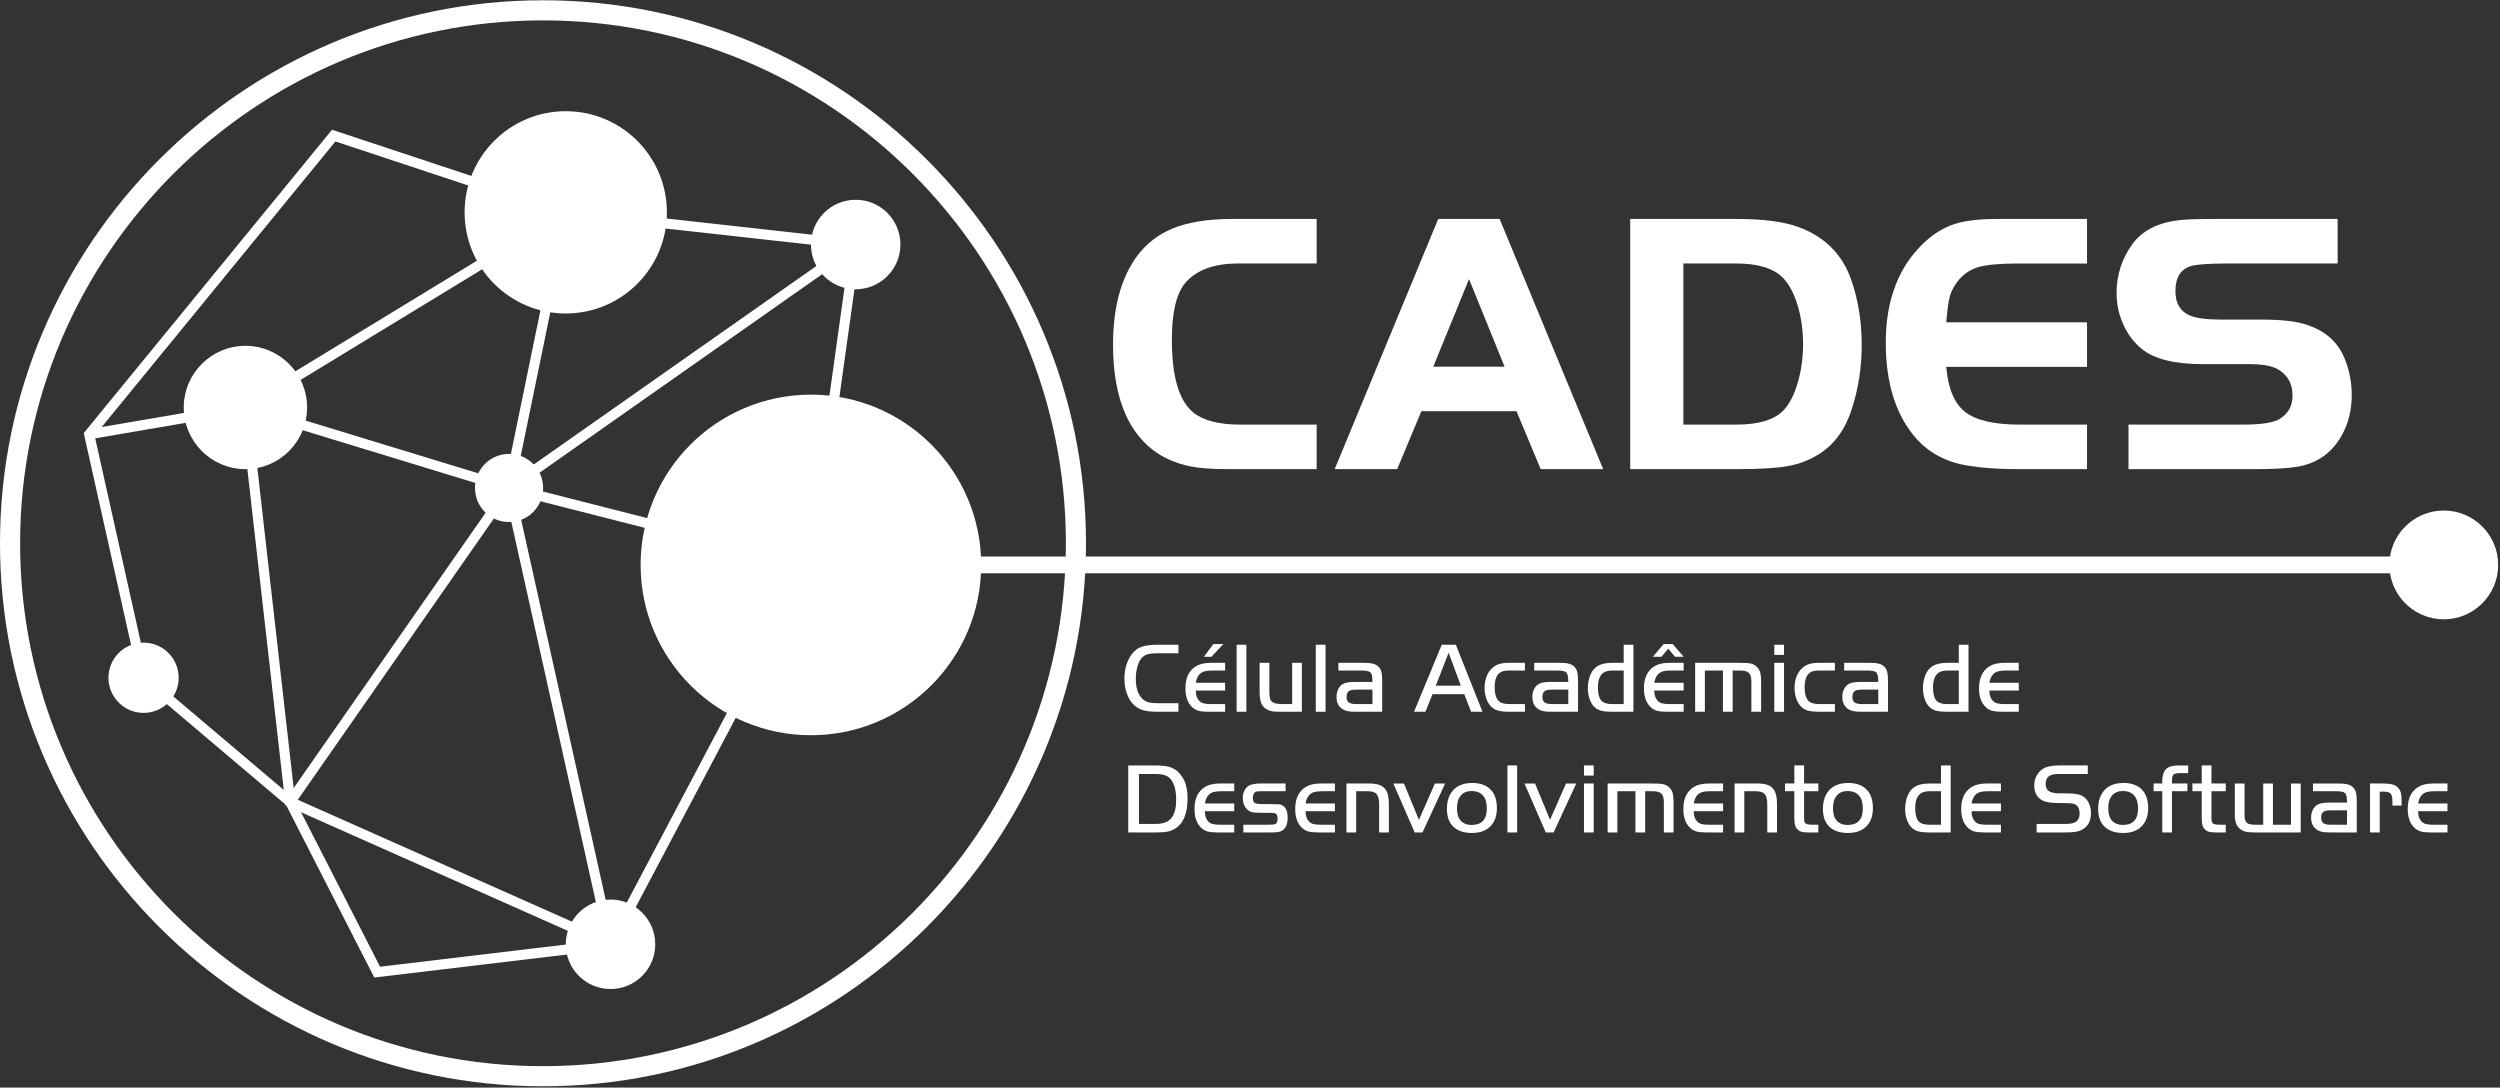 <svg width="531" height="231" viewBox="0 0 531 231" fill="none" xmlns="http://www.w3.org/2000/svg">
<rect x="0" y="0" width="531" height="231" fill="#333333" stroke="none"/>
<path d="M86.522 169.84C40.58 169.84 3.204 132.464 3.204 86.523C3.204 40.58 40.58 3.204 86.522 3.204C132.463 3.204 169.839 40.58 169.839 86.523C169.839 132.464 132.463 169.84 86.522 169.84ZM86.522 0C38.814 0 0 38.814 0 86.523C0 134.231 38.814 173.044 86.522 173.044C134.23 173.044 173.043 134.231 173.043 86.523C173.043 38.814 134.23 0 86.522 0Z" transform="translate(0 230.725) scale(1.333 -1.333)" fill="white"/>
<path d="M17.333 8.666C17.333 3.88 13.453 0 8.666 0C3.88 0 0 3.88 0 8.666C0 13.453 3.88 17.333 8.666 17.333C13.453 17.333 17.333 13.453 17.333 8.666Z" transform="translate(507.505 131.54) scale(1.333 -1.333)" fill="white"/>
<path d="M32.447 7.097V0H18.546C15.897 0 13.873 0.137 12.471 0.41C7.584 1.364 4.108 4.099 2.045 8.617C0.682 11.634 0 15.372 0 19.83C0 25.185 1.042 29.546 3.125 32.914C4.624 35.328 6.635 37.091 9.156 38.201C11.677 39.311 14.943 39.866 18.954 39.866H32.447V32.769H19.918C16.121 32.769 13.337 31.756 11.566 29.731C10.105 28.057 9.375 25.019 9.375 20.619C9.375 14.74 10.514 10.874 12.792 9.025C14.388 7.74 16.871 7.097 20.239 7.097H32.447Z" transform="translate(236.406 99.647) scale(1.333 -1.333)" fill="white"/>
<path d="M21.407 30.286L15.712 16.326H27.073L21.407 30.286ZM0 0L16.501 39.865H26.284L42.785 0H32.826L28.971 9.229H13.814L9.959 0H0Z" transform="translate(283.485 99.647) scale(1.333 -1.333)" fill="white"/>
<path d="M8.469 32.769V7.097H16.909C20.608 7.097 23.178 7.925 24.619 9.58C25.495 10.592 26.201 12.038 26.737 13.916C27.272 15.795 27.54 17.796 27.54 19.918C27.54 22.255 27.223 24.406 26.591 26.373C25.957 28.339 25.116 29.799 24.064 30.753C22.546 32.097 20.16 32.769 16.909 32.769H8.469ZM0 39.866H16.909C21.134 39.866 24.405 39.447 26.722 38.61C30.986 37.072 33.828 34.229 35.25 30.081C36.34 26.908 36.886 23.5 36.886 19.86C36.886 16.258 36.369 12.861 35.338 9.667C34.305 6.397 32.582 3.992 30.168 2.454C28.65 1.48 26.99 0.829 25.189 0.498C23.387 0.166 20.628 0 16.909 0H0V39.866Z" transform="translate(346.256 99.648) scale(1.333 -1.333)" fill="white"/>
<path d="M32.067 39.865V32.768H20.999C18.097 32.768 15.99 32.568 14.675 32.17C13.361 31.77 12.266 30.996 11.39 29.847C10.806 29.068 10.406 28.28 10.192 27.482C9.978 26.683 9.793 25.321 9.638 23.393H32.067V16.297H9.638C9.93 12.85 10.932 10.456 12.646 9.112C14.359 7.768 17.27 7.096 21.378 7.096H32.067V0H20.999C18 0 15.362 0.185 13.084 0.555C9.501 1.139 6.649 2.706 4.527 5.257C1.509 8.917 0 13.882 0 20.151C0 27.102 2.132 32.505 6.396 36.36C7.856 37.665 9.414 38.575 11.069 39.091C12.724 39.606 14.943 39.865 17.728 39.865H32.067Z" transform="translate(400.538 99.647) scale(1.333 -1.333)" fill="white"/>
<path d="M1.898 0V7.097H20.092C23.013 7.097 24.96 7.389 25.933 7.974C27.335 8.811 28.036 10.066 28.036 11.74C28.036 13.668 27.218 15.08 25.583 15.976C24.648 16.481 23.159 16.734 21.115 16.734H13.726C9.209 16.734 5.957 17.553 3.971 19.187C2.725 20.22 1.752 21.52 1.051 23.087C0.35 24.654 0 26.323 0 28.096C0 30.899 0.817 33.459 2.453 35.776C4.049 38.016 6.609 39.319 10.133 39.689C11.321 39.807 13.093 39.865 15.449 39.865H35.221V32.769H17.377C14.709 32.749 12.937 32.632 12.061 32.418C10.27 31.97 9.374 30.616 9.374 28.358C9.374 26.45 10.124 25.165 11.623 24.503C12.635 24.056 14.31 23.831 16.646 23.831H23.042C26.313 23.831 28.756 23.549 30.373 22.984C33.195 22.03 35.133 20.356 36.184 17.961C37.041 16.034 37.469 13.97 37.469 11.77C37.469 9.355 36.915 7.185 35.805 5.257C34.247 2.531 31.9 0.905 28.766 0.38C27.248 0.127 24.97 0 21.932 0H1.898Z" transform="translate(449.564 99.647) scale(1.333 -1.333)" fill="white"/>
<path d="M8.605 1.361V0H5.288C4.339 0 3.585 0.078 3.027 0.234C1.917 0.547 1.098 1.282 0.571 2.44C0.19 3.269 0 4.211 0 5.264C0 6.51 0.258 7.608 0.774 8.557C1.202 9.345 1.742 9.895 2.394 10.208C3.046 10.521 3.98 10.677 5.194 10.677H8.605V9.316H5.288C4.563 9.316 4.016 9.26 3.646 9.148C3.275 9.036 2.965 8.829 2.715 8.526C2.433 8.192 2.212 7.732 2.053 7.145C1.895 6.559 1.815 5.916 1.815 5.217C1.815 3.898 2.123 2.891 2.738 2.198C3.025 1.875 3.359 1.654 3.739 1.537C4.12 1.42 4.684 1.361 5.429 1.361H8.605Z" transform="translate(238.828 151.178) scale(1.333 -1.333)" fill="white"/>
<path d="M2.949 8.761L4.443 10.787H6.047L4.138 8.761H2.949ZM6.328 4.615V3.387H1.651C1.64 2.683 1.82 2.138 2.19 1.752C2.378 1.554 2.61 1.417 2.887 1.342C3.163 1.266 3.562 1.228 4.083 1.228H6.328V0H3.661C2.993 0 2.474 0.051 2.104 0.153C1.734 0.254 1.403 0.438 1.111 0.704C0.37 1.371 0 2.386 0 3.747C0 5.406 0.563 6.576 1.69 7.259C2.279 7.619 3.077 7.799 4.083 7.799H6.328V6.572H4.31C3.768 6.572 3.348 6.53 3.051 6.446C2.754 6.363 2.498 6.216 2.284 6.008C1.961 5.69 1.75 5.226 1.651 4.615H6.328Z" transform="translate(251.783 151.179) scale(1.333 -1.333)" fill="white"/>
<path d="M2.065 14.237H0V0H2.065V14.237Z" transform="translate(262.661 136.94)" fill="white"/>
<path d="M5.187 1.228V7.799H6.736V0H3.333C2.801 0 2.406 0.017 2.148 0.051C1.89 0.085 1.641 0.152 1.401 0.25C0.9 0.454 0.541 0.783 0.325 1.236C0.108 1.69 0 2.342 0 3.192V7.799H1.549V3.247C1.544 2.569 1.62 2.099 1.776 1.838C2.021 1.432 2.584 1.228 3.466 1.228H5.187Z" transform="translate(267.542 151.179) scale(1.333 -1.333)" fill="white"/>
<path d="M2.065 14.237H0V0H2.065V14.237Z" transform="translate(279.475 136.94)" fill="white"/>
<path d="M5.726 3.527H3.137C2.688 3.527 2.354 3.48 2.136 3.386C1.781 3.23 1.603 2.891 1.603 2.37C1.603 1.953 1.719 1.658 1.952 1.486C2.184 1.314 2.579 1.227 3.137 1.227H5.726V3.527ZM5.726 4.756C5.726 5.548 5.625 6.049 5.425 6.257C5.224 6.466 4.738 6.571 3.966 6.571H0.297V7.798H4.302C4.996 7.798 5.528 7.745 5.898 7.638C6.268 7.532 6.563 7.345 6.782 7.079C6.97 6.855 7.099 6.589 7.17 6.281C7.24 5.973 7.275 5.522 7.275 4.927V0H3.332C2.592 0 2.094 0.025 1.838 0.078C1.244 0.192 0.789 0.445 0.474 0.837C0.157 1.227 0 1.731 0 2.346C0 2.8 0.086 3.208 0.258 3.571C0.43 3.933 0.67 4.211 0.977 4.404C1.353 4.638 2.01 4.756 2.949 4.756H5.726Z" transform="translate(283.877 151.178) scale(1.333 -1.333)" fill="white"/>
<path d="M5.515 9.402L3.465 4.153H7.463L5.515 9.402ZM0 0L4.42 10.677H6.665L10.912 0H9.098L8.01 2.793H2.949L1.815 0H0Z" transform="translate(300.336 151.178) scale(1.333 -1.333)" fill="white"/>
<path d="M6.43 7.799V6.571H3.951C3.455 6.571 3.061 6.514 2.769 6.399C2.477 6.284 2.24 6.097 2.057 5.836C1.755 5.393 1.603 4.743 1.603 3.888C1.603 2.865 1.82 2.138 2.253 1.705C2.571 1.387 3.137 1.228 3.951 1.228H6.43V0H3.951C3.137 0 2.503 0.07 2.049 0.211C1.304 0.441 0.745 0.986 0.375 1.846C0.125 2.436 0 3.071 0 3.755C0 5.017 0.342 6.021 1.025 6.767C1.374 7.142 1.769 7.408 2.21 7.565C2.65 7.721 3.231 7.799 3.951 7.799H6.43Z" transform="translate(315.325 151.178) scale(1.333 -1.333)" fill="white"/>
<path d="M5.727 3.527H3.138C2.689 3.527 2.355 3.48 2.136 3.386C1.782 3.23 1.604 2.891 1.604 2.37C1.604 1.953 1.72 1.658 1.952 1.486C2.184 1.314 2.58 1.227 3.138 1.227H5.727V3.527ZM5.727 4.756C5.727 5.548 5.626 6.049 5.425 6.257C5.225 6.466 4.739 6.571 3.967 6.571H0.298V7.798H4.303C4.997 7.798 5.529 7.745 5.899 7.638C6.269 7.532 6.564 7.345 6.783 7.079C6.971 6.855 7.1 6.589 7.17 6.281C7.24 5.973 7.276 5.522 7.276 4.927V0H3.333C2.593 0 2.095 0.025 1.839 0.078C1.245 0.192 0.789 0.445 0.474 0.837C0.158 1.227 0 1.731 0 2.346C0 2.8 0.087 3.208 0.259 3.571C0.431 3.933 0.671 4.211 0.978 4.404C1.354 4.638 2.011 4.756 2.95 4.756H5.727Z" transform="translate(325.472 151.178) scale(1.333 -1.333)" fill="white"/>
<path d="M5.71 1.228V6.572H4.044C3.522 6.572 3.11 6.511 2.808 6.391C2.505 6.271 2.255 6.068 2.057 5.782C1.754 5.343 1.603 4.722 1.603 3.919C1.603 2.934 1.768 2.239 2.096 1.834C2.425 1.43 2.988 1.228 3.786 1.228H5.71ZM5.71 7.799V10.678H7.259V0H3.793C3.11 0 2.566 0.052 2.163 0.157C1.758 0.261 1.413 0.438 1.126 0.689C0.776 0.991 0.502 1.415 0.301 1.959C0.1 2.504 0 3.101 0 3.748C0 4.561 0.151 5.307 0.453 5.985C0.735 6.621 1.15 7.082 1.701 7.37C2.251 7.656 2.99 7.799 3.919 7.799H5.71Z" transform="translate(337.26 151.179) scale(1.333 -1.333)" fill="white"/>
<path d="M3.872 10.052L2.785 8.761H1.416L3.152 10.787H4.592L6.329 8.761H4.959L3.872 10.052ZM6.329 4.615V3.387H1.65C1.64 2.683 1.82 2.138 2.19 1.752C2.378 1.554 2.61 1.417 2.887 1.342C3.163 1.266 3.562 1.228 4.083 1.228H6.329V0H3.661C2.994 0 2.475 0.051 2.104 0.153C1.734 0.254 1.403 0.438 1.111 0.704C0.37 1.371 0 2.386 0 3.747C0 5.406 0.563 6.576 1.69 7.259C2.279 7.619 3.077 7.799 4.083 7.799H6.329V6.572H4.31C3.768 6.572 3.348 6.53 3.051 6.446C2.753 6.363 2.498 6.216 2.284 6.008C1.961 5.69 1.749 5.226 1.65 4.615H6.329Z" transform="translate(349.171 151.179) scale(1.333 -1.333)" fill="white"/>
<path d="M0 7.799H6.892C7.841 7.799 8.481 7.767 8.813 7.701C9.143 7.636 9.453 7.484 9.739 7.243C10.026 6.998 10.225 6.7 10.337 6.348C10.45 5.996 10.506 5.486 10.506 4.819V0H8.957V4.819C8.957 5.471 8.825 5.926 8.562 6.184C8.298 6.442 7.838 6.571 7.181 6.571H5.977V0H4.428V6.571H1.549V0H0V7.799Z" transform="translate(360.05 151.178) scale(1.333 -1.333)" fill="white"/>
<path d="M0 3.839H2.065V14.237H0V3.839ZM0 0H2.065V2.159H0V0Z" transform="translate(376.863 136.942)" fill="white"/>
<path d="M6.43 7.799V6.571H3.951C3.455 6.571 3.061 6.514 2.769 6.399C2.477 6.284 2.24 6.097 2.057 5.836C1.755 5.393 1.604 4.743 1.604 3.888C1.604 2.865 1.82 2.138 2.253 1.705C2.571 1.387 3.137 1.228 3.951 1.228H6.43V0H3.951C3.137 0 2.503 0.07 2.05 0.211C1.304 0.441 0.746 0.986 0.375 1.846C0.125 2.436 0 3.071 0 3.755C0 5.017 0.342 6.021 1.025 6.767C1.374 7.142 1.769 7.408 2.21 7.565C2.65 7.721 3.231 7.799 3.951 7.799H6.43Z" transform="translate(381.161 151.178) scale(1.333 -1.333)" fill="white"/>
<path d="M5.726 3.527H3.137C2.688 3.527 2.354 3.48 2.135 3.386C1.781 3.23 1.603 2.891 1.603 2.37C1.603 1.953 1.719 1.658 1.951 1.486C2.184 1.314 2.579 1.227 3.137 1.227H5.726V3.527ZM5.726 4.756C5.726 5.548 5.625 6.049 5.425 6.257C5.224 6.466 4.738 6.571 3.966 6.571H0.297V7.798H4.302C4.996 7.798 5.528 7.745 5.898 7.638C6.268 7.532 6.563 7.345 6.782 7.079C6.97 6.855 7.099 6.589 7.169 6.281C7.24 5.973 7.275 5.522 7.275 4.927V0H3.332C2.592 0 2.094 0.025 1.838 0.078C1.244 0.192 0.789 0.445 0.473 0.837C0.157 1.227 0 1.731 0 2.346C0 2.8 0.086 3.208 0.258 3.571C0.43 3.933 0.67 4.211 0.977 4.404C1.353 4.638 2.01 4.756 2.949 4.756H5.726Z" transform="translate(391.309 151.178) scale(1.333 -1.333)" fill="white"/>
<path d="M5.71 1.228V6.572H4.044C3.522 6.572 3.11 6.511 2.808 6.391C2.505 6.271 2.255 6.068 2.057 5.782C1.754 5.343 1.603 4.722 1.603 3.919C1.603 2.934 1.768 2.239 2.096 1.834C2.425 1.43 2.988 1.228 3.786 1.228H5.71ZM5.71 7.799V10.678H7.259V0H3.793C3.11 0 2.566 0.052 2.163 0.157C1.758 0.261 1.413 0.438 1.126 0.689C0.776 0.991 0.502 1.415 0.301 1.959C0.1 2.504 0 3.101 0 3.748C0 4.561 0.151 5.307 0.453 5.985C0.735 6.621 1.15 7.082 1.701 7.37C2.251 7.656 2.99 7.799 3.919 7.799H5.71Z" transform="translate(408.436 151.179) scale(1.333 -1.333)" fill="white"/>
<path d="M6.329 4.615V3.386H1.651C1.641 2.682 1.821 2.137 2.191 1.752C2.378 1.553 2.611 1.417 2.887 1.342C3.163 1.265 3.562 1.227 4.084 1.227H6.329V0H3.662C2.994 0 2.475 0.051 2.105 0.152C1.734 0.254 1.403 0.437 1.111 0.704C0.371 1.371 0 2.386 0 3.747C0 5.405 0.564 6.576 1.69 7.259C2.279 7.619 3.078 7.799 4.084 7.799H6.329V6.571H4.311C3.768 6.571 3.349 6.529 3.051 6.445C2.754 6.362 2.498 6.216 2.285 6.008C1.961 5.689 1.75 5.225 1.651 4.615H6.329Z" transform="translate(420.347 151.178) scale(1.333 -1.333)" fill="white"/>
<path d="M1.706 9.317V1.361H4.428C5.638 1.361 6.485 1.713 6.971 2.417C7.414 3.058 7.635 3.99 7.635 5.21C7.635 6.591 7.38 7.64 6.869 8.354C6.623 8.699 6.304 8.945 5.911 9.093C5.517 9.243 4.983 9.317 4.31 9.317H1.706ZM0 10.678H4.1C5.231 10.678 6.06 10.597 6.587 10.435C7.568 10.128 8.331 9.437 8.879 8.362C9.26 7.606 9.45 6.63 9.45 5.436C9.45 3.053 8.804 1.452 7.51 0.633C7.114 0.383 6.697 0.214 6.259 0.129C5.821 0.043 5.153 0 4.256 0H0V10.678Z" transform="translate(239.641 176.812) scale(1.333 -1.333)" fill="white"/>
<path d="M6.329 4.615V3.387H1.651C1.641 2.683 1.821 2.138 2.191 1.753C2.379 1.554 2.611 1.417 2.887 1.342C3.163 1.266 3.562 1.228 4.084 1.228H6.329V0H3.662C2.994 0 2.475 0.051 2.105 0.152C1.735 0.255 1.403 0.438 1.111 0.704C0.371 1.372 0 2.386 0 3.747C0 5.405 0.564 6.576 1.69 7.26C2.28 7.619 3.078 7.8 4.084 7.8H6.329V6.571H4.311C3.768 6.571 3.349 6.529 3.051 6.446C2.754 6.362 2.498 6.217 2.285 6.008C1.961 5.689 1.75 5.225 1.651 4.615H6.329Z" transform="translate(253.712 176.812) scale(1.333 -1.333)" fill="white"/>
<path d="M6.813 7.8V6.571H3.301C2.764 6.571 2.415 6.56 2.256 6.536C2.097 6.513 1.971 6.451 1.877 6.353C1.694 6.17 1.603 5.875 1.603 5.469C1.603 5.077 1.701 4.821 1.896 4.702C2.092 4.582 2.511 4.522 3.152 4.522H4.208C5.068 4.512 5.598 4.496 5.796 4.475C5.994 4.454 6.182 4.389 6.359 4.279C6.881 3.956 7.142 3.307 7.142 2.331C7.142 1.263 6.808 0.561 6.14 0.228C5.958 0.133 5.744 0.072 5.499 0.043C5.254 0.015 4.823 0 4.208 0H0.085V1.229H3.833C4.552 1.229 4.993 1.263 5.155 1.33C5.41 1.44 5.538 1.732 5.538 2.206C5.538 2.707 5.379 2.996 5.061 3.074C4.93 3.112 4.555 3.129 3.934 3.129H3.301C2.466 3.129 1.9 3.154 1.603 3.204C1.306 3.253 1.048 3.369 0.829 3.552C0.276 3.995 0 4.642 0 5.492C0 5.946 0.091 6.35 0.273 6.704C0.456 7.059 0.706 7.32 1.024 7.487C1.42 7.696 2.044 7.8 2.894 7.8H6.813Z" transform="translate(263.977 176.812) scale(1.333 -1.333)" fill="white"/>
<path d="M6.329 4.615V3.387H1.651C1.641 2.683 1.821 2.138 2.191 1.753C2.379 1.554 2.611 1.417 2.887 1.342C3.163 1.266 3.562 1.228 4.084 1.228H6.329V0H3.662C2.994 0 2.475 0.051 2.105 0.152C1.735 0.255 1.403 0.438 1.111 0.704C0.371 1.372 0 2.386 0 3.747C0 5.405 0.564 6.576 1.69 7.26C2.28 7.619 3.078 7.8 4.084 7.8H6.329V6.571H4.311C3.768 6.571 3.349 6.529 3.051 6.446C2.754 6.362 2.498 6.217 2.285 6.008C1.961 5.689 1.75 5.225 1.651 4.615H6.329Z" transform="translate(275.104 176.812) scale(1.333 -1.333)" fill="white"/>
<path d="M0 7.8H3.606C4.29 7.8 4.835 7.726 5.246 7.576C5.654 7.428 5.984 7.182 6.235 6.837C6.574 6.4 6.749 5.669 6.759 4.647V0H5.21V4.483C5.21 5.265 5.075 5.809 4.807 6.113C4.538 6.419 4.058 6.571 3.364 6.571H1.549V0H0V7.8Z" transform="translate(285.984 176.812) scale(1.333 -1.333)" fill="white"/>
<path d="M4.076 2.011L6.626 7.8H8.253L4.647 0H3.403L0 7.8H1.69L4.076 2.011Z" transform="translate(295.944 176.813) scale(1.333 -1.333)" fill="white"/>
<path d="M3.974 6.688C3.212 6.688 2.627 6.451 2.217 5.976C1.808 5.501 1.603 4.827 1.603 3.95C1.603 3.116 1.77 2.49 2.104 2.073C2.527 1.545 3.14 1.283 3.942 1.283C5.554 1.283 6.36 2.159 6.36 3.911C6.36 4.803 6.155 5.486 5.746 5.96C5.336 6.435 4.745 6.677 3.974 6.688ZM4.068 7.971C5.319 7.971 6.292 7.611 6.986 6.891C7.638 6.218 7.963 5.238 7.963 3.95C7.963 2.75 7.632 1.801 6.97 1.103C6.266 0.368 5.27 0 3.982 0C2.626 0 1.599 0.376 0.899 1.126C0.3 1.762 0 2.669 0 3.848C0 5.089 0.336 6.085 1.009 6.836C1.677 7.583 2.696 7.96 4.068 7.971" transform="translate(307.325 176.926) scale(1.333 -1.333)" fill="white"/>
<path d="M2.065 14.239H0V0H2.065V14.239Z" transform="translate(320.175 162.574)" fill="white"/>
<path d="M4.076 2.011L6.626 7.8H8.253L4.647 0H3.403L0 7.8H1.69L4.076 2.011Z" transform="translate(323.793 176.813) scale(1.333 -1.333)" fill="white"/>
<path d="M0 3.839H2.065V14.239H0V3.839ZM0 0H2.065V2.16H0V0Z" transform="translate(336.435 162.574)" fill="white"/>
<path d="M0 7.8H6.892C7.841 7.8 8.48 7.767 8.813 7.702C9.143 7.637 9.452 7.485 9.739 7.244C10.026 6.999 10.225 6.7 10.337 6.349C10.449 5.996 10.506 5.487 10.506 4.82V0H8.957V4.82C8.957 5.471 8.825 5.926 8.562 6.184C8.298 6.443 7.838 6.571 7.181 6.571H5.977V0H4.427V6.571H1.549V0H0V7.8Z" transform="translate(341.463 176.812) scale(1.333 -1.333)" fill="white"/>
<path d="M6.329 4.615V3.387H1.651C1.641 2.683 1.82 2.138 2.191 1.753C2.378 1.554 2.61 1.417 2.887 1.342C3.163 1.266 3.562 1.228 4.084 1.228H6.329V0H3.662C2.994 0 2.475 0.051 2.104 0.152C1.734 0.255 1.403 0.438 1.111 0.704C0.371 1.372 0 2.386 0 3.747C0 5.405 0.563 6.576 1.69 7.26C2.279 7.619 3.077 7.8 4.084 7.8H6.329V6.571H4.31C3.768 6.571 3.349 6.529 3.051 6.446C2.754 6.362 2.498 6.217 2.285 6.008C1.961 5.689 1.75 5.225 1.651 4.615H6.329Z" transform="translate(357.546 176.812) scale(1.333 -1.333)" fill="white"/>
<path d="M0 7.8H3.606C4.29 7.8 4.835 7.726 5.245 7.576C5.654 7.428 5.984 7.182 6.234 6.837C6.574 6.4 6.748 5.669 6.759 4.647V0H5.21V4.483C5.21 5.265 5.075 5.809 4.807 6.113C4.538 6.419 4.057 6.571 3.364 6.571H1.549V0H0V7.8Z" transform="translate(368.425 176.812) scale(1.333 -1.333)" fill="white"/>
<path d="M1.486 7.8V10.679H3.035V7.8H5.311V6.571H3.035V2.473C3.035 2.139 3.05 1.902 3.082 1.761C3.113 1.619 3.176 1.513 3.27 1.44C3.431 1.299 3.807 1.229 4.396 1.229H5.311V0H3.809C3.298 0 2.919 0.031 2.672 0.094C2.423 0.156 2.206 0.279 2.018 0.462C1.82 0.65 1.682 0.882 1.604 1.158C1.525 1.435 1.486 1.828 1.486 2.339V6.571H0V7.8H1.486Z" transform="translate(379.137 176.812) scale(1.333 -1.333)" fill="white"/>
<path d="M3.974 6.688C3.213 6.688 2.627 6.451 2.218 5.976C1.808 5.501 1.604 4.827 1.604 3.95C1.604 3.116 1.77 2.49 2.104 2.073C2.527 1.545 3.14 1.283 3.943 1.283C5.554 1.283 6.36 2.159 6.36 3.911C6.36 4.803 6.155 5.486 5.746 5.96C5.336 6.435 4.746 6.677 3.974 6.688ZM4.068 7.971C5.32 7.971 6.292 7.611 6.986 6.891C7.638 6.218 7.964 5.238 7.964 3.95C7.964 2.75 7.632 1.801 6.97 1.103C6.266 0.368 5.27 0 3.982 0C2.626 0 1.599 0.376 0.9 1.126C0.3 1.762 0 2.669 0 3.848C0 5.089 0.336 6.085 1.009 6.836C1.677 7.583 2.696 7.96 4.068 7.971" transform="translate(387.189 176.926) scale(1.333 -1.333)" fill="white"/>
<path d="M5.711 1.229V6.572H4.044C3.523 6.572 3.111 6.512 2.809 6.392C2.506 6.272 2.256 6.069 2.058 5.782C1.755 5.343 1.604 4.723 1.604 3.919C1.604 2.934 1.768 2.24 2.097 1.835C2.425 1.431 2.988 1.229 3.787 1.229H5.711ZM5.711 7.8V10.679H7.26V0H3.794C3.111 0 2.567 0.053 2.164 0.157C1.759 0.261 1.414 0.439 1.127 0.689C0.777 0.992 0.502 1.416 0.302 1.96C0.101 2.505 0 3.101 0 3.748C0 4.561 0.151 5.307 0.454 5.985C0.735 6.622 1.151 7.083 1.701 7.37C2.252 7.657 2.991 7.8 3.919 7.8H5.711Z" transform="translate(404.649 176.813) scale(1.333 -1.333)" fill="white"/>
<path d="M6.329 4.615V3.387H1.651C1.641 2.683 1.821 2.138 2.191 1.753C2.379 1.554 2.611 1.417 2.887 1.342C3.163 1.266 3.562 1.228 4.084 1.228H6.329V0H3.662C2.994 0 2.475 0.051 2.105 0.152C1.735 0.255 1.403 0.438 1.111 0.704C0.371 1.372 0 2.386 0 3.747C0 5.405 0.564 6.576 1.69 7.26C2.28 7.619 3.078 7.8 4.084 7.8H6.329V6.571H4.311C3.768 6.571 3.349 6.529 3.052 6.446C2.754 6.362 2.498 6.217 2.285 6.008C1.961 5.689 1.75 5.225 1.651 4.615H6.329Z" transform="translate(416.56 176.812) scale(1.333 -1.333)" fill="white"/>
<path d="M0.383 0V1.361H4.998C5.708 1.361 6.216 1.45 6.524 1.627C6.993 1.898 7.228 2.36 7.228 3.012C7.228 3.841 6.923 4.354 6.312 4.553C6.041 4.642 5.496 4.686 4.677 4.686H3.786C2.555 4.686 1.674 4.855 1.142 5.194C0.38 5.674 0 6.433 0 7.471C0 8.154 0.174 8.759 0.524 9.286C0.862 9.802 1.302 10.163 1.841 10.369C2.382 10.575 3.147 10.679 4.138 10.679H8.534V9.317H4.138C3.674 9.317 3.318 9.295 3.07 9.251C2.822 9.206 2.607 9.127 2.425 9.012C2.018 8.751 1.814 8.318 1.814 7.714C1.814 7.182 1.993 6.801 2.35 6.571C2.707 6.342 3.303 6.228 4.138 6.228H4.779C5.692 6.228 6.372 6.186 6.821 6.102C7.269 6.019 7.64 5.867 7.932 5.648C8.281 5.382 8.553 5.022 8.75 4.568C8.945 4.115 9.043 3.614 9.043 3.066C9.043 1.805 8.55 0.918 7.564 0.407C7.257 0.251 6.908 0.144 6.519 0.086C6.131 0.029 5.551 0 4.779 0H0.383Z" transform="translate(432.071 176.812) scale(1.333 -1.333)" fill="white"/>
<path d="M3.974 6.688C3.213 6.688 2.627 6.451 2.218 5.976C1.808 5.501 1.604 4.827 1.604 3.95C1.604 3.116 1.771 2.49 2.104 2.073C2.527 1.545 3.14 1.283 3.943 1.283C5.555 1.283 6.36 2.159 6.36 3.911C6.36 4.803 6.155 5.486 5.746 5.96C5.336 6.435 4.746 6.677 3.974 6.688ZM4.068 7.971C5.32 7.971 6.292 7.611 6.986 6.891C7.638 6.218 7.964 5.238 7.964 3.95C7.964 2.75 7.633 1.801 6.971 1.103C6.266 0.368 5.27 0 3.982 0C2.626 0 1.599 0.376 0.9 1.126C0.3 1.762 0 2.669 0 3.848C0 5.089 0.337 6.085 1.01 6.836C1.677 7.583 2.697 7.96 4.068 7.971" transform="translate(445.651 176.926) scale(1.333 -1.333)" fill="white"/>
<path d="M1.376 6.571H0V7.8H1.376V8.143C1.376 9.041 1.574 9.687 1.971 10.084C2.367 10.48 3.014 10.678 3.911 10.678H5.514V9.45H4.114C3.64 9.45 3.322 9.369 3.163 9.208C3.004 9.046 2.925 8.719 2.925 8.229V7.8H5.381V6.571H2.925V0H1.376V6.571Z" transform="translate(457.428 176.812) scale(1.333 -1.333)" fill="white"/>
<path d="M1.486 7.8V10.679H3.035V7.8H5.311V6.571H3.035V2.473C3.035 2.139 3.05 1.902 3.082 1.761C3.113 1.619 3.176 1.513 3.27 1.44C3.431 1.299 3.807 1.229 4.396 1.229H5.311V0H3.809C3.298 0 2.919 0.031 2.672 0.094C2.423 0.156 2.206 0.279 2.018 0.462C1.82 0.65 1.682 0.882 1.603 1.158C1.525 1.435 1.486 1.828 1.486 2.339V6.571H0V7.8H1.486Z" transform="translate(465.667 176.812) scale(1.333 -1.333)" fill="white"/>
<path d="M4.529 1.229V7.8H6.078V1.229H8.957V7.8H10.506V0H3.246C2.417 0 1.836 0.063 1.502 0.188C0.98 0.386 0.599 0.696 0.36 1.116C0.12 1.536 0 2.102 0 2.817L0.008 3.505V7.8H1.556V3.326C1.556 2.793 1.569 2.432 1.591 2.242C1.615 2.051 1.671 1.888 1.76 1.753C1.875 1.56 2.045 1.424 2.273 1.346C2.499 1.268 2.824 1.229 3.246 1.229H4.529Z" transform="translate(474.668 176.813) scale(1.333 -1.333)" fill="white"/>
<path d="M5.726 3.528H3.137C2.688 3.528 2.354 3.481 2.135 3.387C1.781 3.231 1.603 2.891 1.603 2.37C1.603 1.953 1.719 1.658 1.951 1.486C2.184 1.314 2.579 1.228 3.137 1.228H5.726V3.528ZM5.726 4.757C5.726 5.549 5.625 6.049 5.425 6.258C5.224 6.466 4.738 6.571 3.966 6.571H0.297V7.799H4.302C4.996 7.799 5.528 7.746 5.898 7.638C6.268 7.532 6.563 7.345 6.782 7.08C6.97 6.855 7.099 6.59 7.169 6.282C7.24 5.974 7.275 5.523 7.275 4.928V0H3.332C2.592 0 2.094 0.026 1.838 0.078C1.244 0.193 0.789 0.446 0.474 0.837C0.157 1.228 0 1.731 0 2.346C0 2.8 0.086 3.209 0.258 3.571C0.43 3.933 0.67 4.212 0.977 4.404C1.353 4.638 2.01 4.757 2.949 4.757H5.726Z" transform="translate(490.877 176.812) scale(1.333 -1.333)" fill="white"/>
<path d="M0 7.8H2.002C2.644 7.8 3.142 7.755 3.497 7.666C3.852 7.578 4.151 7.424 4.396 7.205C4.631 6.991 4.795 6.726 4.889 6.407C4.983 6.089 5.03 5.633 5.03 5.038V4.279H3.567V5.038C3.567 5.607 3.469 5.992 3.274 6.196C3.078 6.4 2.709 6.501 2.167 6.501H1.549V0H0V7.8Z" transform="translate(503.393 176.812) scale(1.333 -1.333)" fill="white"/>
<path d="M6.329 4.615V3.387H1.651C1.641 2.683 1.82 2.138 2.191 1.753C2.378 1.554 2.611 1.417 2.887 1.342C3.163 1.266 3.562 1.228 4.084 1.228H6.329V0H3.662C2.994 0 2.475 0.051 2.105 0.152C1.734 0.255 1.403 0.438 1.111 0.704C0.371 1.372 0 2.386 0 3.747C0 5.405 0.563 6.576 1.69 7.26C2.279 7.619 3.078 7.8 4.084 7.8H6.329V6.571H4.31C3.768 6.571 3.349 6.529 3.051 6.446C2.754 6.362 2.498 6.217 2.285 6.008C1.961 5.689 1.75 5.225 1.651 4.615H6.329Z" transform="translate(511.403 176.812) scale(1.333 -1.333)" fill="white"/>
<path d="M346.815 3.561H0V0H346.815V3.561Z" transform="translate(172.244 118.204)" fill="white"/>
<path d="M39.937 0L38.351 0.222L45.365 50.444L0 55.48L0.177 57.073L47.18 51.854L39.937 0Z" transform="translate(120.052 120.133) scale(1.333 -1.333)" fill="white"/>
<path d="M8.727 24.267L58.654 2.073L89.755 60.947L41.911 73.14L50.727 115.996L1.707 86.132L8.727 24.267ZM59.371 0L7.239 23.176L0 86.969L53.039 119.28L43.788 74.316L92.122 61.996L59.371 0Z" transform="translate(50.993 201.947) scale(1.333 -1.333)" fill="white"/>
<path d="M0.921 0L0 1.311L55.218 40.093L56.139 38.782L0.921 0Z" transform="translate(107.511 104.517) scale(1.333 -1.333)" fill="white"/>
<path d="M66.79 0L24.977 12.768L0.27 8.534L0 10.113L25.081 14.411L67.258 1.532L66.79 0Z" transform="translate(18.76 104.665) scale(1.333 -1.333)" fill="white"/>
<path d="M33.821 27.916L47.217 1.724L82.944 5.985L67.369 76.032L33.821 27.916ZM46.298 0L32.249 27.473L8.81 47.313L0 86.75L39.563 135.086L77.042 122.656L76.537 121.136L40.105 133.219L1.733 86.338L10.256 48.189L32.735 29.16L68.141 79.94L84.893 4.604L46.298 0Z" transform="translate(17.785 207.625) scale(1.333 -1.333)" fill="white"/>
<path d="M19.651 9.826C19.651 4.399 15.252 0 9.826 0C4.399 0 0 4.399 0 9.826C0 15.252 4.399 19.651 9.826 19.651C15.252 19.651 19.651 15.252 19.651 9.826Z" transform="translate(39.031 99.647) scale(1.333 -1.333)" fill="white"/>
<path d="M14.258 7.129C14.258 3.191 11.066 0 7.129 0C3.192 0 0 3.191 0 7.129C0 11.067 3.192 14.258 7.129 14.258C11.066 14.258 14.258 11.067 14.258 7.129Z" transform="translate(172.244 61.439) scale(1.333 -1.333)" fill="white"/>
<path d="M14.258 7.129C14.258 3.191 11.066 0 7.129 0C3.192 0 0 3.191 0 7.129C0 11.066 3.192 14.258 7.129 14.258C11.066 14.258 14.258 11.066 14.258 7.129Z" transform="translate(120.171 210.07) scale(1.333 -1.333)" fill="white"/>
<path d="M32.231 16.116C32.231 7.215 25.016 0 16.115 0C7.215 0 0 7.215 0 16.116C0 25.016 7.215 32.231 16.115 32.231C25.016 32.231 32.231 25.016 32.231 16.116Z" transform="translate(98.684 66.584) scale(1.333 -1.333)" fill="white"/>
<path d="M11.189 5.596C11.189 2.505 8.684 0 5.594 0C2.504 0 0 2.505 0 5.596C0 8.686 2.504 11.191 5.594 11.191C8.684 11.191 11.189 8.686 11.189 5.596Z" transform="translate(23.037 151.417) scale(1.333 -1.333)" fill="white"/>
<path d="M10.855 5.428C10.855 2.43 8.425 0 5.427 0C2.43 0 0 2.43 0 5.428C0 8.426 2.43 10.856 5.427 10.856C8.425 10.856 10.855 8.426 10.855 5.428Z" transform="translate(100.889 110.88) scale(1.333 -1.333)" fill="white"/>
<path d="M54.267 27.133C54.267 12.148 42.119 0 27.134 0C12.148 0 0 12.148 0 27.133C0 42.118 12.148 54.267 27.134 54.267C42.119 54.267 54.267 42.118 54.267 27.133Z" transform="translate(136.066 156.163) scale(1.333 -1.333)" fill="white"/>
</svg>
